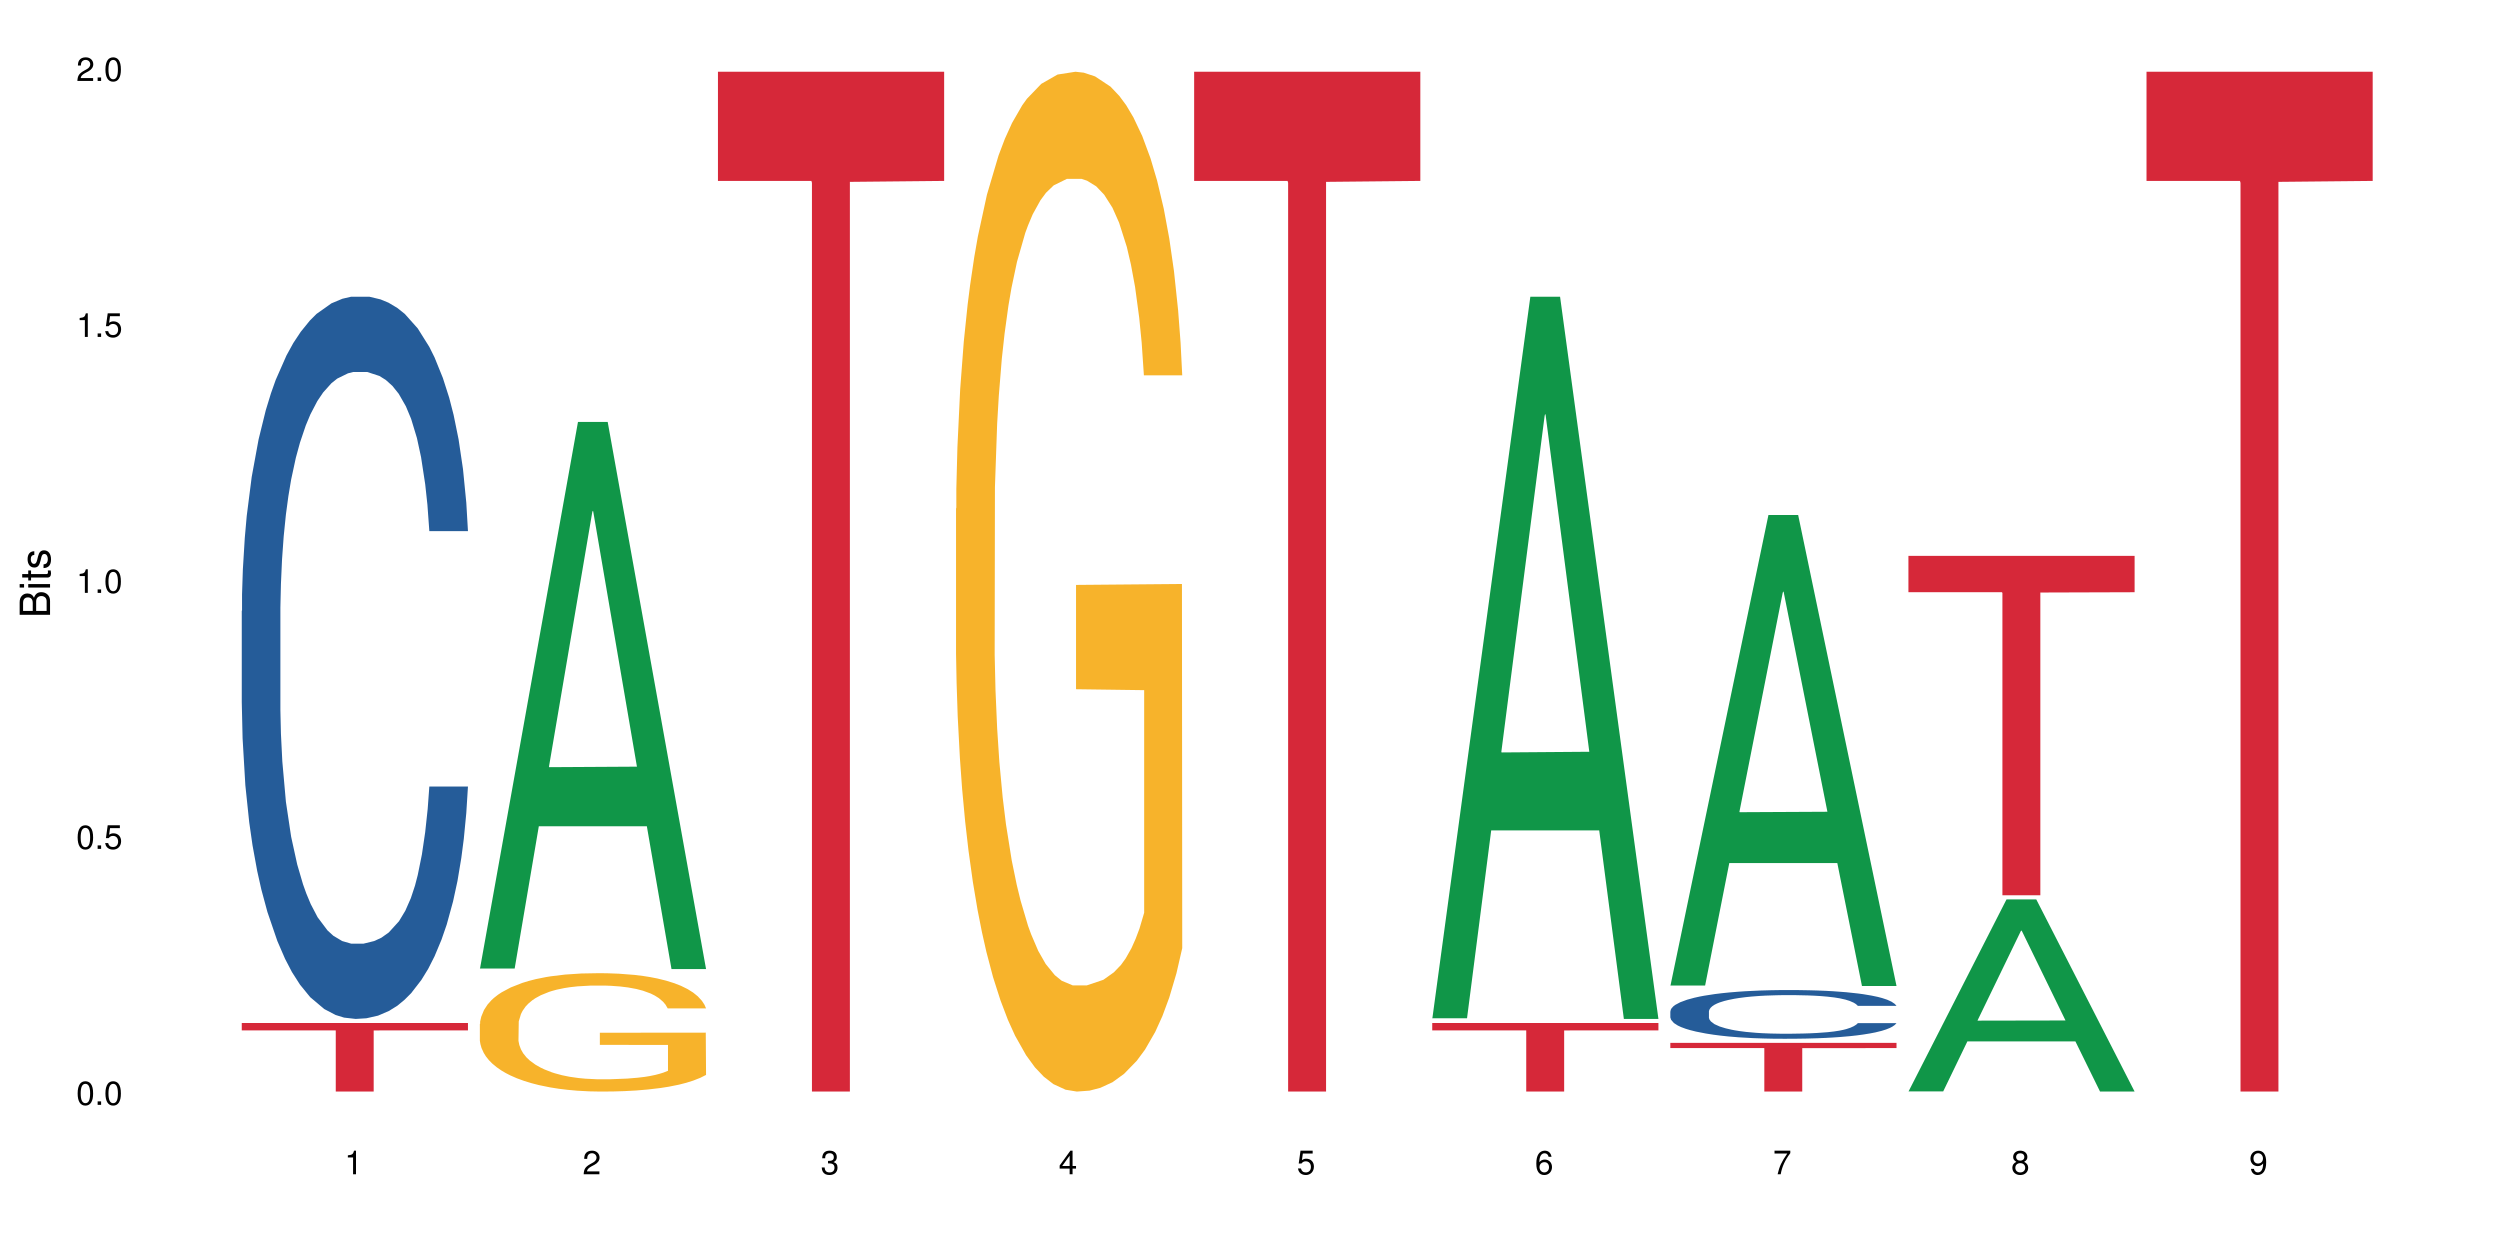<?xml version="1.0" encoding="UTF-8"?>
<svg xmlns="http://www.w3.org/2000/svg" xmlns:xlink="http://www.w3.org/1999/xlink" width="720pt" height="360pt" viewBox="0 0 720 360" version="1.1">
<defs>
<g>
<symbol overflow="visible" id="glyph0-0">
<path style="stroke:none;" d=""/>
</symbol>
<symbol overflow="visible" id="glyph0-1">
<path style="stroke:none;" d="M 2.641 -6.797 C 2 -6.797 1.422 -6.531 1.078 -6.047 C 0.641 -5.453 0.406 -4.547 0.406 -3.297 C 0.406 -1 1.188 0.219 2.641 0.219 C 4.078 0.219 4.859 -1 4.859 -3.234 C 4.859 -4.562 4.656 -5.438 4.203 -6.047 C 3.844 -6.531 3.281 -6.797 2.641 -6.797 Z M 2.641 -6.047 C 3.547 -6.047 4 -5.125 4 -3.312 C 4 -1.375 3.562 -0.484 2.625 -0.484 C 1.734 -0.484 1.281 -1.422 1.281 -3.281 C 1.281 -5.141 1.734 -6.047 2.641 -6.047 Z M 2.641 -6.047 "/>
</symbol>
<symbol overflow="visible" id="glyph0-2">
<path style="stroke:none;" d="M 1.828 -1 L 0.828 -1 L 0.828 0 L 1.828 0 Z M 1.828 -1 "/>
</symbol>
<symbol overflow="visible" id="glyph0-3">
<path style="stroke:none;" d="M 4.562 -6.797 L 1.062 -6.797 L 0.547 -3.094 L 1.328 -3.094 C 1.719 -3.562 2.047 -3.734 2.578 -3.734 C 3.484 -3.734 4.062 -3.109 4.062 -2.094 C 4.062 -1.125 3.484 -0.531 2.578 -0.531 C 1.828 -0.531 1.375 -0.906 1.188 -1.672 L 0.328 -1.672 C 0.453 -1.109 0.547 -0.844 0.75 -0.594 C 1.125 -0.078 1.828 0.219 2.594 0.219 C 3.969 0.219 4.922 -0.781 4.922 -2.219 C 4.922 -3.562 4.031 -4.484 2.719 -4.484 C 2.25 -4.484 1.859 -4.359 1.469 -4.062 L 1.734 -5.969 L 4.562 -5.969 Z M 4.562 -6.797 "/>
</symbol>
<symbol overflow="visible" id="glyph0-4">
<path style="stroke:none;" d="M 2.484 -4.844 L 2.484 0 L 3.328 0 L 3.328 -6.797 L 2.766 -6.797 C 2.469 -5.75 2.281 -5.609 0.984 -5.453 L 0.984 -4.844 Z M 2.484 -4.844 "/>
</symbol>
<symbol overflow="visible" id="glyph0-5">
<path style="stroke:none;" d="M 4.859 -0.828 L 1.281 -0.828 C 1.359 -1.391 1.672 -1.75 2.5 -2.234 L 3.469 -2.75 C 4.406 -3.266 4.906 -3.969 4.906 -4.812 C 4.906 -5.375 4.672 -5.906 4.266 -6.266 C 3.859 -6.625 3.375 -6.797 2.719 -6.797 C 1.859 -6.797 1.219 -6.5 0.844 -5.922 C 0.609 -5.562 0.5 -5.125 0.484 -4.438 L 1.328 -4.438 C 1.359 -4.906 1.406 -5.188 1.531 -5.406 C 1.75 -5.812 2.188 -6.062 2.703 -6.062 C 3.469 -6.062 4.031 -5.516 4.031 -4.781 C 4.031 -4.25 3.719 -3.797 3.125 -3.438 L 2.234 -2.938 C 0.812 -2.141 0.406 -1.5 0.328 0 L 4.859 0 Z M 4.859 -0.828 "/>
</symbol>
<symbol overflow="visible" id="glyph0-6">
<path style="stroke:none;" d="M 2.125 -3.125 L 2.578 -3.125 C 3.516 -3.125 3.984 -2.703 3.984 -1.891 C 3.984 -1.031 3.469 -0.531 2.578 -0.531 C 1.656 -0.531 1.203 -0.984 1.156 -1.969 L 0.312 -1.969 C 0.344 -1.422 0.438 -1.078 0.609 -0.766 C 0.953 -0.109 1.625 0.219 2.547 0.219 C 3.953 0.219 4.859 -0.609 4.859 -1.906 C 4.859 -2.766 4.516 -3.25 3.703 -3.516 C 4.344 -3.766 4.656 -4.25 4.656 -4.938 C 4.656 -6.109 3.875 -6.797 2.578 -6.797 C 1.203 -6.797 0.484 -6.047 0.453 -4.609 L 1.297 -4.609 C 1.312 -5.016 1.344 -5.25 1.453 -5.453 C 1.641 -5.828 2.062 -6.062 2.594 -6.062 C 3.344 -6.062 3.797 -5.625 3.797 -4.906 C 3.797 -4.422 3.609 -4.141 3.25 -3.984 C 3.016 -3.891 2.719 -3.844 2.125 -3.844 Z M 2.125 -3.125 "/>
</symbol>
<symbol overflow="visible" id="glyph0-7">
<path style="stroke:none;" d="M 3.141 -1.625 L 3.141 0 L 3.984 0 L 3.984 -1.625 L 4.984 -1.625 L 4.984 -2.391 L 3.984 -2.391 L 3.984 -6.797 L 3.359 -6.797 L 0.266 -2.516 L 0.266 -1.625 Z M 3.141 -2.391 L 1 -2.391 L 3.141 -5.359 Z M 3.141 -2.391 "/>
</symbol>
<symbol overflow="visible" id="glyph0-8">
<path style="stroke:none;" d="M 4.781 -5.031 C 4.609 -6.141 3.891 -6.797 2.844 -6.797 C 2.094 -6.797 1.422 -6.438 1.031 -5.828 C 0.609 -5.172 0.406 -4.344 0.406 -3.094 C 0.406 -1.953 0.578 -1.234 0.984 -0.625 C 1.359 -0.078 1.953 0.219 2.703 0.219 C 3.984 0.219 4.922 -0.734 4.922 -2.078 C 4.922 -3.344 4.062 -4.234 2.844 -4.234 C 2.172 -4.234 1.641 -3.969 1.281 -3.469 C 1.281 -5.125 1.828 -6.047 2.797 -6.047 C 3.391 -6.047 3.797 -5.672 3.938 -5.031 Z M 2.734 -3.484 C 3.547 -3.484 4.062 -2.922 4.062 -2 C 4.062 -1.156 3.484 -0.531 2.703 -0.531 C 1.922 -0.531 1.328 -1.188 1.328 -2.047 C 1.328 -2.891 1.906 -3.484 2.734 -3.484 Z M 2.734 -3.484 "/>
</symbol>
<symbol overflow="visible" id="glyph0-9">
<path style="stroke:none;" d="M 4.984 -6.797 L 0.438 -6.797 L 0.438 -5.969 L 4.109 -5.969 C 2.5 -3.656 1.828 -2.234 1.328 0 L 2.219 0 C 2.594 -2.172 3.453 -4.047 4.984 -6.094 Z M 4.984 -6.797 "/>
</symbol>
<symbol overflow="visible" id="glyph0-10">
<path style="stroke:none;" d="M 3.75 -3.578 C 4.453 -4 4.688 -4.344 4.688 -4.984 C 4.688 -6.047 3.844 -6.797 2.641 -6.797 C 1.438 -6.797 0.594 -6.047 0.594 -4.984 C 0.594 -4.359 0.828 -4.016 1.516 -3.578 C 0.734 -3.203 0.359 -2.641 0.359 -1.891 C 0.359 -0.641 1.297 0.219 2.641 0.219 C 3.984 0.219 4.922 -0.641 4.922 -1.875 C 4.922 -2.641 4.531 -3.203 3.75 -3.578 Z M 2.641 -6.047 C 3.359 -6.047 3.812 -5.625 3.812 -4.969 C 3.812 -4.344 3.344 -3.922 2.641 -3.922 C 1.922 -3.922 1.453 -4.344 1.453 -4.984 C 1.453 -5.625 1.922 -6.047 2.641 -6.047 Z M 2.641 -3.203 C 3.484 -3.203 4.062 -2.672 4.062 -1.875 C 4.062 -1.062 3.484 -0.531 2.625 -0.531 C 1.797 -0.531 1.219 -1.078 1.219 -1.875 C 1.219 -2.672 1.797 -3.203 2.641 -3.203 Z M 2.641 -3.203 "/>
</symbol>
<symbol overflow="visible" id="glyph0-11">
<path style="stroke:none;" d="M 0.516 -1.547 C 0.672 -0.438 1.406 0.219 2.438 0.219 C 3.188 0.219 3.859 -0.141 4.266 -0.75 C 4.688 -1.406 4.891 -2.25 4.891 -3.484 C 4.891 -4.625 4.703 -5.359 4.312 -5.953 C 3.938 -6.5 3.344 -6.797 2.594 -6.797 C 1.297 -6.797 0.359 -5.844 0.359 -4.516 C 0.359 -3.25 1.234 -2.344 2.453 -2.344 C 3.094 -2.344 3.562 -2.578 4.016 -3.109 C 4 -1.453 3.469 -0.531 2.5 -0.531 C 1.906 -0.531 1.484 -0.906 1.359 -1.547 Z M 2.578 -6.062 C 3.375 -6.062 3.969 -5.406 3.969 -4.531 C 3.969 -3.688 3.375 -3.094 2.547 -3.094 C 1.734 -3.094 1.234 -3.672 1.234 -4.578 C 1.234 -5.438 1.797 -6.062 2.578 -6.062 Z M 2.578 -6.062 "/>
</symbol>
<symbol overflow="visible" id="glyph1-0">
<path style="stroke:none;" d=""/>
</symbol>
<symbol overflow="visible" id="glyph1-1">
<path style="stroke:none;" d="M 0 -0.953 L 0 -4.891 C 0 -5.719 -0.234 -6.344 -0.734 -6.797 C -1.188 -7.234 -1.812 -7.469 -2.5 -7.469 C -3.547 -7.469 -4.188 -7 -4.625 -5.875 C -4.984 -6.672 -5.641 -7.094 -6.531 -7.094 C -7.156 -7.094 -7.734 -6.859 -8.141 -6.391 C -8.562 -5.938 -8.75 -5.344 -8.75 -4.5 L -8.75 -0.953 Z M -4.984 -2.062 L -7.766 -2.062 L -7.766 -4.219 C -7.766 -4.844 -7.688 -5.203 -7.453 -5.5 C -7.219 -5.812 -6.859 -5.969 -6.375 -5.969 C -5.906 -5.969 -5.531 -5.812 -5.297 -5.5 C -5.062 -5.203 -4.984 -4.844 -4.984 -4.219 Z M -0.984 -2.062 L -4 -2.062 L -4 -4.781 C -4 -5.328 -3.859 -5.688 -3.578 -5.953 C -3.297 -6.219 -2.922 -6.359 -2.484 -6.359 C -2.062 -6.359 -1.688 -6.219 -1.406 -5.953 C -1.109 -5.688 -0.984 -5.328 -0.984 -4.781 Z M -0.984 -2.062 "/>
</symbol>
<symbol overflow="visible" id="glyph1-2">
<path style="stroke:none;" d="M -6.281 -1.797 L -6.281 -0.797 L 0 -0.797 L 0 -1.797 Z M -8.75 -1.797 L -8.75 -0.797 L -7.484 -0.797 L -7.484 -1.797 Z M -8.75 -1.797 "/>
</symbol>
<symbol overflow="visible" id="glyph1-3">
<path style="stroke:none;" d="M -6.281 -3.047 L -6.281 -2.016 L -8.016 -2.016 L -8.016 -1.016 L -6.281 -1.016 L -6.281 -0.172 L -5.469 -0.172 L -5.469 -1.016 L -0.719 -1.016 C -0.078 -1.016 0.281 -1.453 0.281 -2.234 C 0.281 -2.469 0.25 -2.719 0.188 -3.047 L -0.641 -3.047 C -0.609 -2.922 -0.594 -2.766 -0.594 -2.562 C -0.594 -2.141 -0.719 -2.016 -1.156 -2.016 L -5.469 -2.016 L -5.469 -3.047 Z M -6.281 -3.047 "/>
</symbol>
<symbol overflow="visible" id="glyph1-4">
<path style="stroke:none;" d="M -4.531 -5.25 C -5.766 -5.25 -6.469 -4.422 -6.469 -2.969 C -6.469 -1.516 -5.719 -0.562 -4.547 -0.562 C -3.562 -0.562 -3.094 -1.062 -2.734 -2.562 L -2.516 -3.484 C -2.344 -4.188 -2.094 -4.469 -1.625 -4.469 C -1.047 -4.469 -0.641 -3.875 -0.641 -3 C -0.641 -2.453 -0.797 -2 -1.062 -1.75 C -1.25 -1.594 -1.422 -1.531 -1.875 -1.469 L -1.875 -0.406 C -0.422 -0.453 0.281 -1.266 0.281 -2.922 C 0.281 -4.5 -0.5 -5.516 -1.719 -5.516 C -2.656 -5.516 -3.172 -4.984 -3.469 -3.734 L -3.703 -2.766 C -3.891 -1.953 -4.156 -1.609 -4.594 -1.609 C -5.172 -1.609 -5.547 -2.125 -5.547 -2.938 C -5.547 -3.75 -5.203 -4.172 -4.531 -4.203 Z M -4.531 -5.25 "/>
</symbol>
</g>
</defs>
<g id="surface16339">
<rect x="0" y="0" width="720" height="360" style="fill:rgb(100%,100%,100%);fill-opacity:1;stroke:none;"/>
<path style=" stroke:none;fill-rule:nonzero;fill:rgb(14.51%,36.078%,60%);fill-opacity:1;" d="M 69.629 175.961 L 69.707 175.77 L 69.707 171.207 L 69.945 163.984 L 70.504 154.855 L 71.059 148.582 L 72.488 137.367 L 74.477 126.531 L 76.539 118.164 L 78.051 113.223 L 79.402 109.418 L 82.5 102.383 L 84.484 98.773 L 86.629 95.539 L 89.25 92.309 L 91.156 90.406 L 95.449 87.363 L 98.625 86.035 L 101.09 85.465 L 106.41 85.465 L 109.59 86.223 L 111.891 87.176 L 114.434 88.695 L 116.578 90.406 L 120.312 94.59 L 123.648 99.914 L 125.16 102.953 L 127.543 108.848 L 129.371 114.551 L 130.641 119.496 L 132.07 126.531 L 133.34 135.086 L 134.293 144.781 L 134.773 152.957 L 123.648 152.957 L 123.094 145.352 L 122.457 139.457 L 121.266 131.664 L 120.074 126.148 L 118.406 120.637 L 116.898 117.023 L 114.832 113.41 L 113.004 111.129 L 111.098 109.418 L 109.27 108.277 L 105.773 107.137 L 101.723 107.137 L 100.215 107.52 L 97.117 109.039 L 95.449 110.371 L 93.066 113.031 L 91.395 115.504 L 89.41 119.305 L 88.059 122.539 L 86.391 127.48 L 85.199 131.852 L 83.848 138.125 L 83.055 142.879 L 82.34 148.203 L 81.703 154.477 L 81.227 161.133 L 80.91 168.164 L 80.75 175.012 L 80.75 204.477 L 80.91 211.324 L 81.309 219.309 L 82.34 230.906 L 83.848 240.98 L 85.598 248.965 L 87.266 254.668 L 88.219 257.332 L 89.488 260.375 L 91.477 264.176 L 94.336 267.977 L 96.004 269.5 L 98.547 271.02 L 101.168 271.781 L 104.664 271.781 L 107.762 271.02 L 109.828 270.07 L 111.973 268.547 L 114.91 265.316 L 116.738 262.273 L 118.328 258.66 L 119.52 255.051 L 120.312 252.008 L 121.504 246.113 L 122.457 239.648 L 123.172 232.996 L 123.648 226.531 L 134.773 226.531 L 134.293 234.137 L 133.578 241.551 L 132.863 247.066 L 131.754 253.719 L 130.48 259.613 L 128.656 266.266 L 127.145 270.641 L 125.16 275.391 L 123.332 279.004 L 121.348 282.238 L 118.406 286.039 L 116.5 287.941 L 114.434 289.652 L 111.973 291.172 L 108.875 292.504 L 105.535 293.262 L 102.438 293.453 L 99.102 293.074 L 96.641 292.312 L 93.383 290.602 L 89.332 287.18 L 86.391 283.566 L 84.086 279.957 L 82.102 276.152 L 79.879 271.02 L 77.016 262.656 L 75.27 256.191 L 74.078 250.867 L 72.727 243.453 L 71.773 236.797 L 70.66 226.152 L 69.867 212.652 L 69.629 202.195 Z M 69.629 175.961 "/>
<path style=" stroke:none;fill-rule:nonzero;fill:rgb(83.922%,15.686%,22.353%);fill-opacity:1;" d="M 69.629 294.633 L 134.773 294.633 L 134.773 296.746 L 107.621 296.766 L 107.621 314.371 L 96.699 314.371 L 96.699 296.781 L 96.543 296.746 L 69.629 296.746 Z M 69.629 294.633 "/>
<path style=" stroke:none;fill-rule:nonzero;fill:rgb(6.275%,58.824%,28.235%);fill-opacity:1;" d="M 138.199 278.945 L 138.27 278.797 L 166.457 121.52 L 175.016 121.52 L 203.344 279.094 L 193.391 279.094 L 186.293 237.961 L 155.18 237.961 L 148.223 278.945 L 138.199 278.945 L 158.176 220.945 L 183.438 220.797 L 170.84 147.266 L 170.703 147.117 L 170.562 147.559 L 158.105 220.797 L 158.176 220.945 Z M 138.199 278.945 "/>
<path style=" stroke:none;fill-rule:nonzero;fill:rgb(96.863%,70.196%,16.863%);fill-opacity:1;" d="M 138.199 294.875 L 138.281 294.844 L 138.281 294.223 L 138.598 292.82 L 139.391 290.891 L 140.426 289.301 L 141.535 288.059 L 142.25 287.402 L 143.441 286.469 L 144.477 285.785 L 147.098 284.383 L 150.434 283.074 L 152.262 282.516 L 154.328 281.984 L 157.266 281.395 L 158.617 281.176 L 162.746 280.676 L 167.434 280.367 L 172.598 280.273 L 174.98 280.305 L 178.238 280.426 L 182.688 280.77 L 185.23 281.082 L 187.215 281.395 L 189.281 281.797 L 191.824 282.422 L 194.207 283.168 L 196.113 283.914 L 198.02 284.852 L 199.609 285.848 L 200.957 286.938 L 202.152 288.242 L 202.867 289.332 L 203.344 290.422 L 192.301 290.422 L 191.664 289.332 L 190.949 288.492 L 189.758 287.465 L 188.566 286.719 L 187.375 286.125 L 185.148 285.316 L 183.242 284.82 L 180.859 284.383 L 178.555 284.102 L 175.934 283.914 L 174.348 283.852 L 170.137 283.852 L 166.324 284.07 L 164.098 284.32 L 162.508 284.57 L 160.285 285.035 L 158.934 285.41 L 158.141 285.66 L 155.758 286.625 L 154.168 287.496 L 153.293 288.09 L 152.184 289.023 L 151.387 289.863 L 150.512 291.109 L 150.035 292.043 L 149.402 294.16 L 149.32 299.766 L 149.559 300.949 L 150.035 302.227 L 150.672 303.348 L 151.625 304.531 L 152.578 305.434 L 154.246 306.648 L 155.676 307.457 L 156.789 307.988 L 158.934 308.828 L 159.809 309.109 L 161.875 309.668 L 164.02 310.105 L 166.641 310.477 L 168.625 310.664 L 171.805 310.82 L 175.855 310.82 L 180.621 310.633 L 183.641 310.383 L 185.707 310.137 L 187.059 309.918 L 188.727 309.574 L 189.918 309.262 L 191.027 308.922 L 192.379 308.391 L 192.379 300.949 L 172.758 300.918 L 172.758 297.43 L 203.262 297.398 L 203.344 309.574 L 201.676 310.414 L 199.609 311.227 L 197.621 311.848 L 195.559 312.379 L 192.617 312.969 L 190.234 313.344 L 186.578 313.777 L 183.242 314.059 L 179.746 314.246 L 176.648 314.34 L 172.996 314.371 L 169.738 314.309 L 166.242 314.121 L 163.461 313.871 L 160.922 313.562 L 158.379 313.156 L 155.199 312.504 L 153.137 311.973 L 150.988 311.32 L 148.844 310.539 L 146.938 309.699 L 145.668 309.047 L 144.398 308.297 L 143.047 307.363 L 141.773 306.305 L 140.82 305.34 L 139.949 304.25 L 139.312 303.223 L 138.676 301.82 L 138.359 300.699 L 138.199 299.734 Z M 138.199 294.875 "/>
<path style=" stroke:none;fill-rule:nonzero;fill:rgb(83.922%,15.686%,22.353%);fill-opacity:1;" d="M 206.77 20.664 L 271.914 20.664 L 271.914 52.102 L 244.766 52.379 L 244.766 314.371 L 233.84 314.371 L 233.84 52.652 L 233.684 52.102 L 206.77 52.102 Z M 206.77 20.664 "/>
<path style=" stroke:none;fill-rule:nonzero;fill:rgb(96.863%,70.196%,16.863%);fill-opacity:1;" d="M 275.34 146.461 L 275.422 146.191 L 275.422 140.828 L 275.738 128.758 L 276.531 112.129 L 277.566 98.449 L 278.68 87.719 L 279.395 82.086 L 280.586 74.039 L 281.617 68.141 L 284.238 56.07 L 287.574 44.805 L 289.402 39.977 L 291.469 35.414 L 294.406 30.32 L 295.758 28.441 L 299.891 24.148 L 304.574 21.469 L 309.738 20.664 L 312.121 20.93 L 315.379 22.004 L 319.828 24.953 L 322.371 27.637 L 324.355 30.32 L 326.422 33.805 L 328.965 39.172 L 331.348 45.609 L 333.254 52.047 L 335.16 60.094 L 336.75 68.676 L 338.102 78.062 L 339.293 89.328 L 340.008 98.715 L 340.484 108.105 L 329.441 108.105 L 328.805 98.715 L 328.09 91.477 L 326.898 82.625 L 325.707 76.188 L 324.516 71.09 L 322.293 64.117 L 320.387 59.824 L 318 56.07 L 315.699 53.656 L 313.078 52.047 L 311.488 51.508 L 307.277 51.508 L 303.465 53.387 L 301.238 55.531 L 299.652 57.68 L 297.426 61.703 L 296.074 64.922 L 295.281 67.066 L 292.898 75.383 L 291.309 82.891 L 290.434 87.988 L 289.324 96.035 L 288.527 103.277 L 287.656 114.004 L 287.18 122.051 L 286.543 140.293 L 286.465 188.574 L 286.703 198.766 L 287.18 209.762 L 287.812 219.418 L 288.766 229.609 L 289.719 237.391 L 291.387 247.852 L 292.82 254.824 L 293.93 259.383 L 296.074 266.625 L 296.949 269.039 L 299.016 273.867 L 301.16 277.625 L 303.781 280.844 L 305.766 282.453 L 308.945 283.793 L 312.996 283.793 L 317.762 282.184 L 320.781 280.039 L 322.848 277.891 L 324.199 276.016 L 325.867 273.062 L 327.059 270.383 L 328.172 267.43 L 329.52 262.871 L 329.52 198.766 L 309.898 198.496 L 309.898 168.457 L 340.402 168.188 L 340.484 273.062 L 338.816 280.305 L 336.75 287.281 L 334.766 292.645 L 332.699 297.203 L 329.758 302.301 L 327.375 305.52 L 323.723 309.273 L 320.387 311.688 L 316.891 313.297 L 313.793 314.102 L 310.137 314.371 L 306.879 313.836 L 303.383 312.227 L 300.605 310.078 L 298.062 307.398 L 295.52 303.91 L 292.344 298.277 L 290.277 293.719 L 288.133 288.086 L 285.988 281.379 L 284.078 274.137 L 282.809 268.504 L 281.539 262.066 L 280.188 254.02 L 278.918 244.898 L 277.965 236.586 L 277.09 227.195 L 276.453 218.344 L 275.816 206.277 L 275.5 196.621 L 275.34 188.305 Z M 275.34 146.461 "/>
<path style=" stroke:none;fill-rule:nonzero;fill:rgb(83.922%,15.686%,22.353%);fill-opacity:1;" d="M 343.914 20.664 L 409.055 20.664 L 409.055 52.102 L 381.906 52.379 L 381.906 314.371 L 370.98 314.371 L 370.98 52.652 L 370.824 52.102 L 343.914 52.102 Z M 343.914 20.664 "/>
<path style=" stroke:none;fill-rule:nonzero;fill:rgb(6.275%,58.824%,28.235%);fill-opacity:1;" d="M 412.484 293.258 L 412.551 293.062 L 440.738 85.465 L 449.301 85.465 L 477.625 293.453 L 467.672 293.453 L 460.574 239.16 L 429.465 239.16 L 422.504 293.258 L 412.484 293.258 L 432.457 216.703 L 457.719 216.508 L 445.125 119.445 L 444.984 119.25 L 444.844 119.836 L 432.387 216.508 L 432.457 216.703 Z M 412.484 293.258 "/>
<path style=" stroke:none;fill-rule:nonzero;fill:rgb(83.922%,15.686%,22.353%);fill-opacity:1;" d="M 412.484 294.633 L 477.625 294.633 L 477.625 296.746 L 450.477 296.766 L 450.477 314.371 L 439.555 314.371 L 439.555 296.781 L 439.395 296.746 L 412.484 296.746 Z M 412.484 294.633 "/>
<path style=" stroke:none;fill-rule:nonzero;fill:rgb(6.275%,58.824%,28.235%);fill-opacity:1;" d="M 481.055 283.84 L 481.125 283.711 L 509.309 148.328 L 517.871 148.328 L 546.195 283.965 L 536.242 283.965 L 529.145 248.559 L 498.035 248.559 L 491.074 283.84 L 481.055 283.84 L 501.027 233.914 L 526.293 233.785 L 513.695 170.488 L 513.555 170.359 L 513.414 170.742 L 500.957 233.785 L 501.027 233.914 Z M 481.055 283.84 "/>
<path style=" stroke:none;fill-rule:nonzero;fill:rgb(14.51%,36.078%,60%);fill-opacity:1;" d="M 481.055 291.246 L 481.133 291.234 L 481.133 290.926 L 481.371 290.441 L 481.926 289.824 L 482.484 289.402 L 483.914 288.645 L 485.898 287.914 L 487.965 287.352 L 489.473 287.016 L 490.824 286.762 L 493.922 286.285 L 495.91 286.043 L 498.055 285.824 L 500.676 285.609 L 502.582 285.48 L 506.871 285.273 L 510.051 285.184 L 512.512 285.145 L 517.836 285.145 L 521.012 285.199 L 523.316 285.262 L 525.859 285.363 L 528.004 285.48 L 531.738 285.762 L 535.074 286.121 L 536.582 286.324 L 538.965 286.723 L 540.793 287.105 L 542.066 287.441 L 543.496 287.914 L 544.766 288.492 L 545.719 289.145 L 546.195 289.695 L 535.074 289.695 L 534.52 289.184 L 533.883 288.785 L 532.691 288.262 L 531.5 287.891 L 529.832 287.516 L 528.32 287.273 L 526.254 287.031 L 524.43 286.875 L 522.523 286.762 L 520.695 286.684 L 517.199 286.605 L 513.148 286.605 L 511.637 286.633 L 508.539 286.734 L 506.871 286.824 L 504.488 287.004 L 502.82 287.172 L 500.836 287.426 L 499.484 287.645 L 497.816 287.98 L 496.625 288.273 L 495.273 288.695 L 494.48 289.016 L 493.766 289.375 L 493.129 289.801 L 492.652 290.246 L 492.336 290.723 L 492.176 291.184 L 492.176 293.172 L 492.336 293.633 L 492.73 294.168 L 493.766 294.953 L 495.273 295.633 L 497.02 296.168 L 498.691 296.555 L 499.645 296.734 L 500.914 296.938 L 502.898 297.195 L 505.762 297.449 L 507.43 297.555 L 509.969 297.656 L 512.594 297.707 L 516.086 297.707 L 519.184 297.656 L 521.25 297.594 L 523.395 297.488 L 526.336 297.273 L 528.164 297.066 L 529.75 296.824 L 530.941 296.578 L 531.738 296.375 L 532.93 295.977 L 533.883 295.543 L 534.598 295.094 L 535.074 294.656 L 546.195 294.656 L 545.719 295.168 L 545.004 295.668 L 544.289 296.043 L 543.176 296.488 L 541.906 296.887 L 540.078 297.336 L 538.57 297.629 L 536.582 297.949 L 534.758 298.195 L 532.77 298.414 L 529.832 298.668 L 527.926 298.797 L 525.859 298.914 L 523.395 299.016 L 520.297 299.105 L 516.961 299.156 L 513.863 299.168 L 510.527 299.145 L 508.062 299.09 L 504.805 298.977 L 500.754 298.746 L 497.816 298.504 L 495.512 298.258 L 493.527 298.004 L 491.301 297.656 L 488.441 297.094 L 486.695 296.656 L 485.504 296.297 L 484.152 295.797 L 483.199 295.348 L 482.086 294.633 L 481.293 293.723 L 481.055 293.016 Z M 481.055 291.246 "/>
<path style=" stroke:none;fill-rule:nonzero;fill:rgb(83.922%,15.686%,22.353%);fill-opacity:1;" d="M 481.055 300.348 L 546.195 300.348 L 546.195 301.848 L 519.047 301.863 L 519.047 314.371 L 508.125 314.371 L 508.125 301.875 L 507.965 301.848 L 481.055 301.848 Z M 481.055 300.348 "/>
<path style=" stroke:none;fill-rule:nonzero;fill:rgb(6.275%,58.824%,28.235%);fill-opacity:1;" d="M 549.625 314.32 L 549.695 314.266 L 577.879 259.02 L 586.441 259.02 L 614.766 314.371 L 604.812 314.371 L 597.715 299.922 L 566.605 299.922 L 559.645 314.32 L 549.625 314.32 L 569.598 293.945 L 594.863 293.895 L 582.266 268.062 L 582.125 268.012 L 581.988 268.168 L 569.527 293.895 L 569.598 293.945 Z M 549.625 314.32 "/>
<path style=" stroke:none;fill-rule:nonzero;fill:rgb(83.922%,15.686%,22.353%);fill-opacity:1;" d="M 549.625 160.094 L 614.766 160.094 L 614.766 170.559 L 587.617 170.648 L 587.617 257.84 L 576.695 257.84 L 576.695 170.742 L 576.535 170.559 L 549.625 170.559 Z M 549.625 160.094 "/>
<path style=" stroke:none;fill-rule:nonzero;fill:rgb(83.922%,15.686%,22.353%);fill-opacity:1;" d="M 618.195 20.664 L 683.336 20.664 L 683.336 52.102 L 656.188 52.379 L 656.188 314.371 L 645.266 314.371 L 645.266 52.652 L 645.105 52.102 L 618.195 52.102 Z M 618.195 20.664 "/>
<g style="fill:rgb(0%,0%,0%);fill-opacity:1;">
  <use xlink:href="#glyph0-1" x="21.957" y="318.198"/>
  <use xlink:href="#glyph0-2" x="27.291" y="318.198"/>
  <use xlink:href="#glyph0-1" x="29.958" y="318.198"/>
</g>
<g style="fill:rgb(0%,0%,0%);fill-opacity:1;">
  <use xlink:href="#glyph0-1" x="21.957" y="244.476"/>
  <use xlink:href="#glyph0-2" x="27.291" y="244.476"/>
  <use xlink:href="#glyph0-3" x="29.958" y="244.476"/>
</g>
<g style="fill:rgb(0%,0%,0%);fill-opacity:1;">
  <use xlink:href="#glyph0-4" x="21.957" y="170.753"/>
  <use xlink:href="#glyph0-2" x="27.291" y="170.753"/>
  <use xlink:href="#glyph0-1" x="29.958" y="170.753"/>
</g>
<g style="fill:rgb(0%,0%,0%);fill-opacity:1;">
  <use xlink:href="#glyph0-4" x="21.957" y="97.034"/>
  <use xlink:href="#glyph0-2" x="27.291" y="97.034"/>
  <use xlink:href="#glyph0-3" x="29.958" y="97.034"/>
</g>
<g style="fill:rgb(0%,0%,0%);fill-opacity:1;">
  <use xlink:href="#glyph0-5" x="21.957" y="23.312"/>
  <use xlink:href="#glyph0-2" x="27.291" y="23.312"/>
  <use xlink:href="#glyph0-1" x="29.958" y="23.312"/>
</g>
<g style="fill:rgb(0%,0%,0%);fill-opacity:1;">
  <use xlink:href="#glyph0-4" x="99.199" y="338.19"/>
</g>
<g style="fill:rgb(0%,0%,0%);fill-opacity:1;">
  <use xlink:href="#glyph0-5" x="167.77" y="338.19"/>
</g>
<g style="fill:rgb(0%,0%,0%);fill-opacity:1;">
  <use xlink:href="#glyph0-6" x="236.344" y="338.19"/>
</g>
<g style="fill:rgb(0%,0%,0%);fill-opacity:1;">
  <use xlink:href="#glyph0-7" x="304.914" y="338.19"/>
</g>
<g style="fill:rgb(0%,0%,0%);fill-opacity:1;">
  <use xlink:href="#glyph0-3" x="373.484" y="338.19"/>
</g>
<g style="fill:rgb(0%,0%,0%);fill-opacity:1;">
  <use xlink:href="#glyph0-8" x="442.055" y="338.19"/>
</g>
<g style="fill:rgb(0%,0%,0%);fill-opacity:1;">
  <use xlink:href="#glyph0-9" x="510.625" y="338.19"/>
</g>
<g style="fill:rgb(0%,0%,0%);fill-opacity:1;">
  <use xlink:href="#glyph0-10" x="579.195" y="338.19"/>
</g>
<g style="fill:rgb(0%,0%,0%);fill-opacity:1;">
  <use xlink:href="#glyph0-11" x="647.766" y="338.19"/>
</g>
<g style="fill:rgb(0%,0%,0%);fill-opacity:1;">
  <use xlink:href="#glyph1-1" x="14.412" y="178.016"/>
  <use xlink:href="#glyph1-2" x="14.412" y="170.012"/>
  <use xlink:href="#glyph1-3" x="14.412" y="167.348"/>
  <use xlink:href="#glyph1-4" x="14.412" y="164.012"/>
</g>
</g>
</svg>
